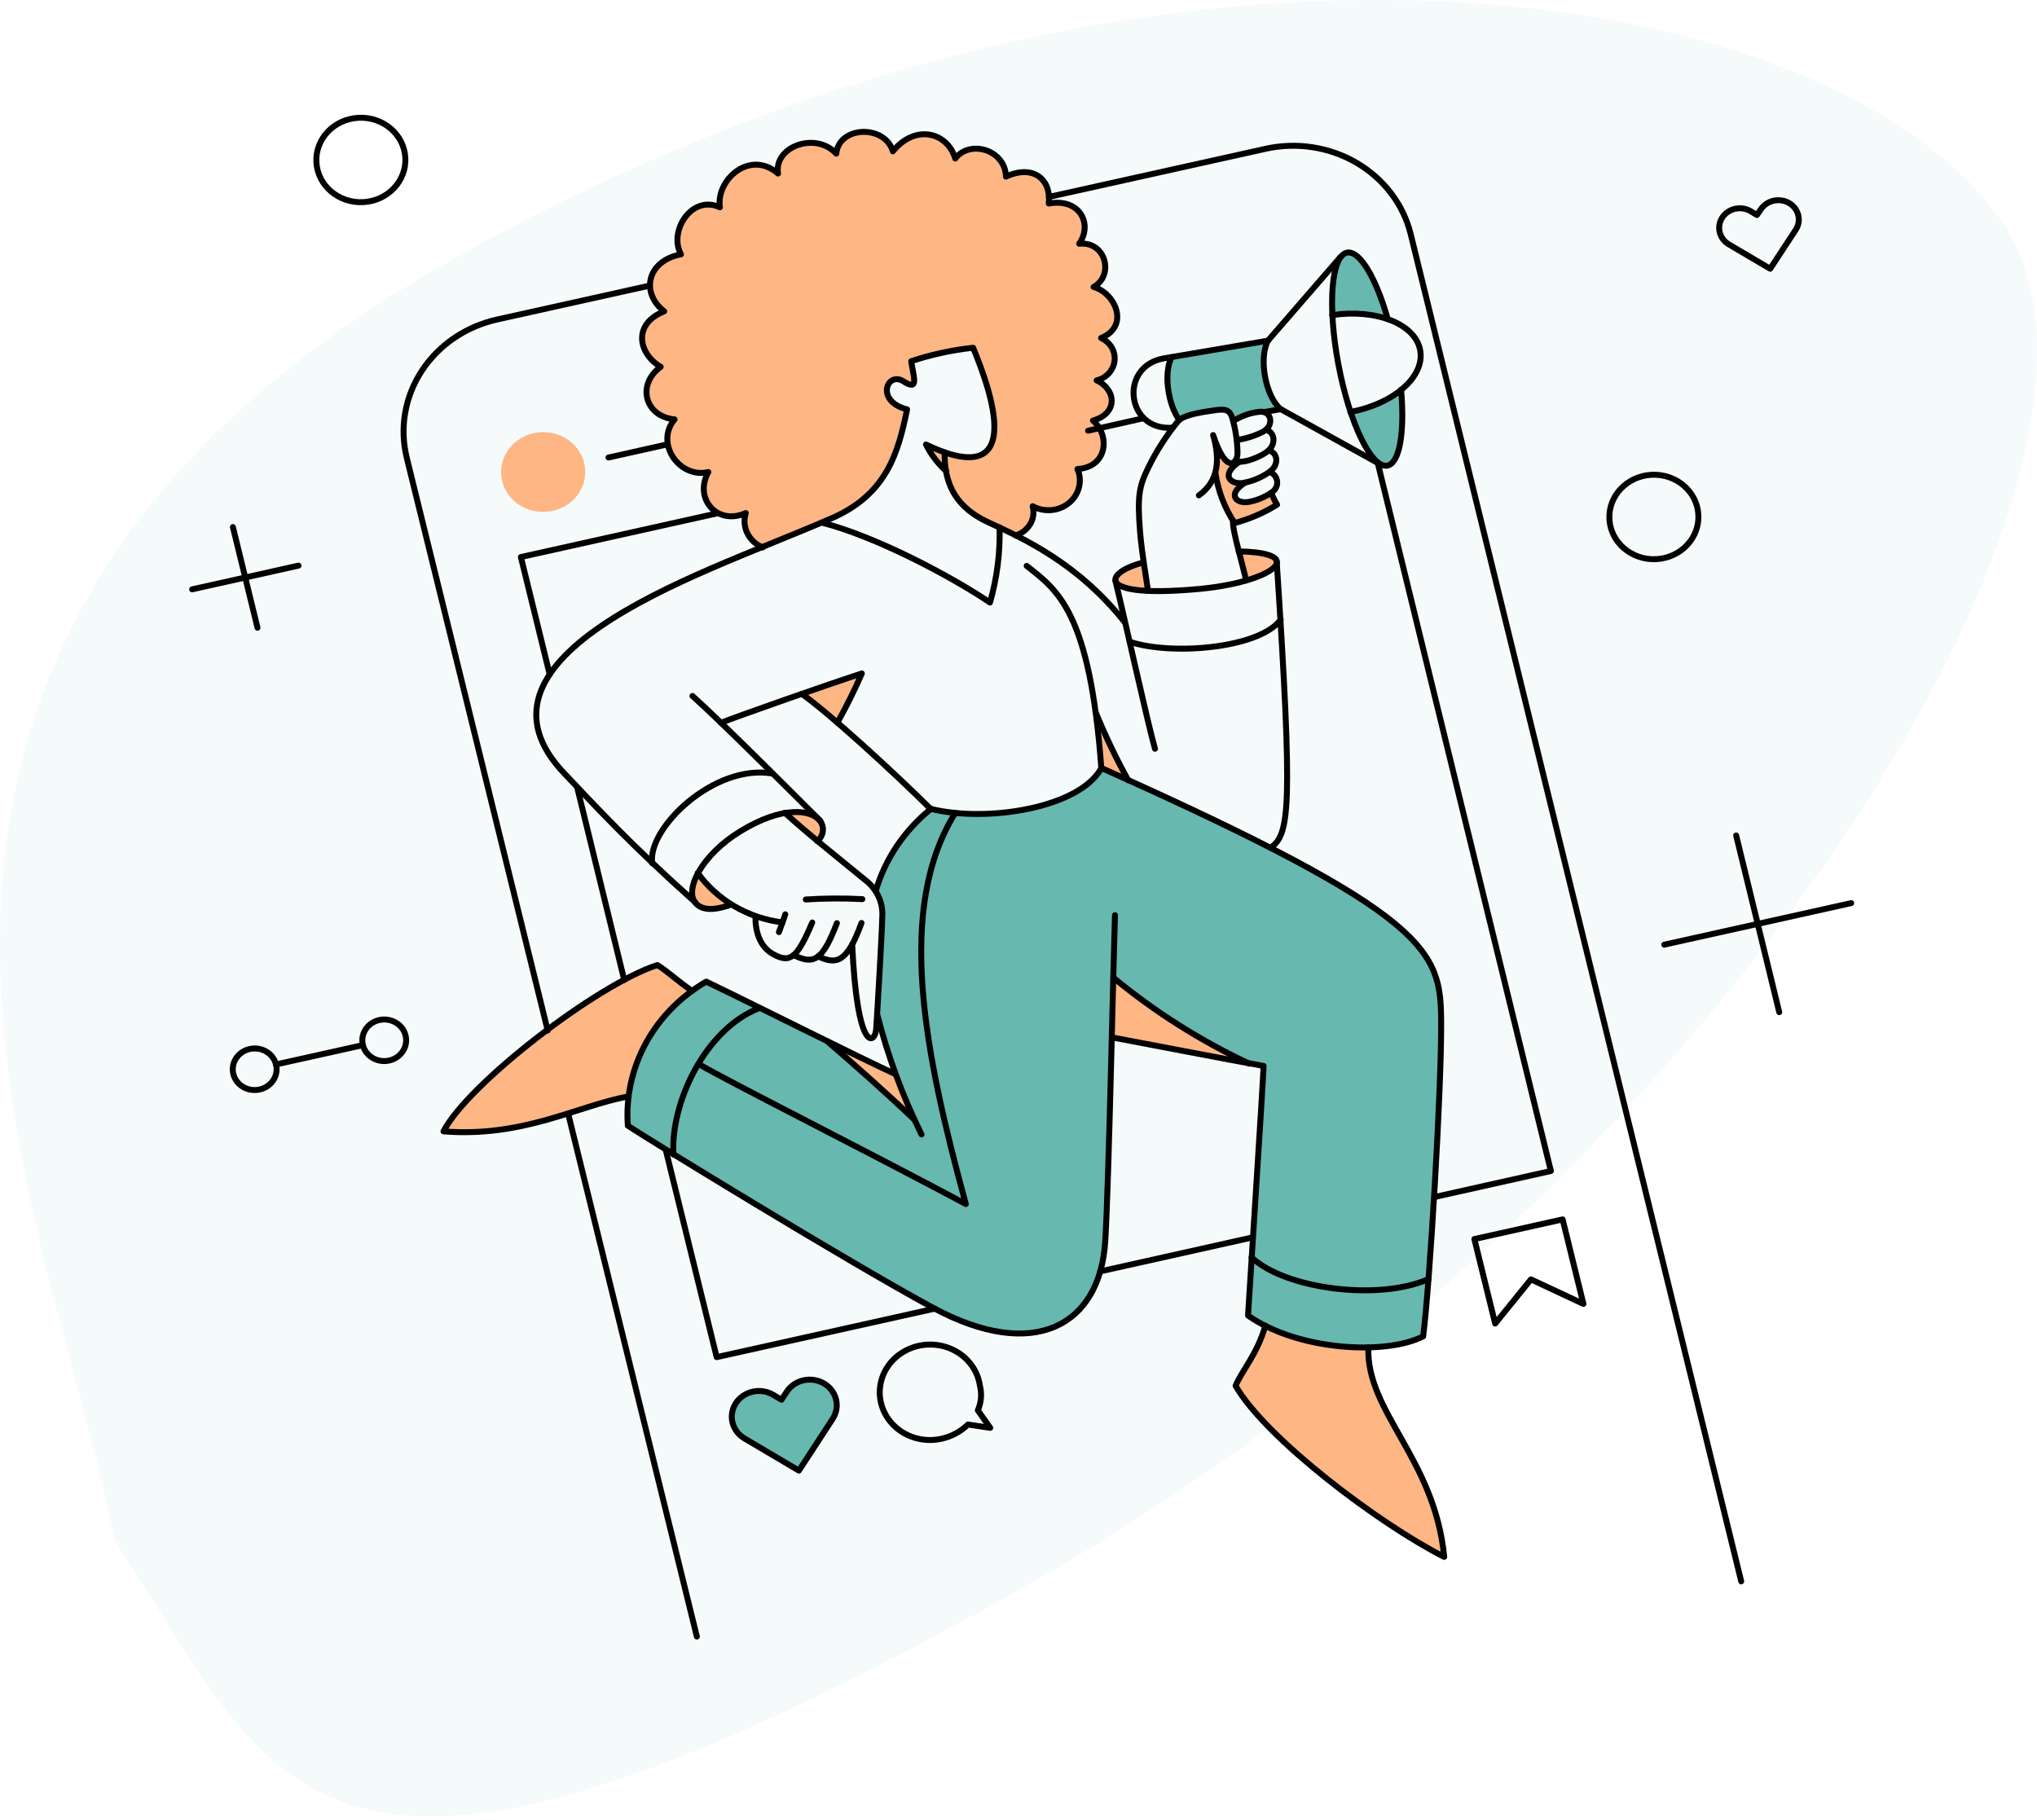 <svg width="386" height="345" viewBox="0 0 386 345" fill="none" xmlns="http://www.w3.org/2000/svg">
<path d="M21.609 291.792C10.88 232.083 -46.969 123.246 86.952 48.474C220.873 -26.298 348.912 -3.468 379.712 42.583C410.513 88.633 325.074 227.645 191.153 302.417C57.232 377.189 52.41 337.843 21.609 291.792Z" fill="#67B8AF" fill-opacity="0.07"/>
<path d="M265.53 176.171C253.634 165.56 223.214 152.191 208.546 145.522C204.148 153.553 186.383 155.524 176.332 153.196C171.309 157.311 167.671 162.735 165.869 168.793C168.549 172.076 166.725 183.804 166.268 192.329C167.967 199.139 170.333 205.782 173.336 212.173C167.595 206.73 161.605 201.395 156.782 197.356C136.592 187.356 141.162 189.542 133.868 186.003C132.963 186.499 132.094 187.052 131.266 187.656C127.137 190.632 123.854 194.536 121.715 199.017C119.576 203.496 118.648 208.409 119.015 213.312C121.899 215.32 160.663 239.026 176.831 247.794C195.958 258.117 208.55 251.293 209.528 235.169C210.009 226.791 210.969 187.605 211.016 185.359C216.161 189.993 232.066 200.753 239.393 202.044C239.188 206.801 236.615 246.85 236.436 249.437C245.748 256.055 262.404 257.053 269.679 253.392C270.924 243.023 273.154 205.888 273.052 193.441C272.999 187.242 272.571 182.445 265.53 176.171Z" fill="#67B8AF"/>
<path d="M255.267 47.881C252.16 48.643 252.267 56.675 252.417 59.738C255.947 59.152 259.575 59.417 262.965 60.508C260.768 52.764 257.672 47.469 255.267 47.881Z" fill="#67B8AF"/>
<path d="M265.463 73.844C262.691 75.981 259.407 77.434 255.903 78.073C256.851 80.932 259.716 88.595 262.834 88.243C265.225 87.833 266.185 81.851 265.463 73.844Z" fill="#67B8AF"/>
<path d="M240.256 64.555L222.027 67.667C220.466 70.655 221.307 76.547 223.472 79.59C224.813 78.54 227.941 78.09 230.487 77.703C232.6 77.401 233.068 78.008 233.464 79.124C233.543 79.341 233.589 79.559 233.669 79.808C235.177 78.844 238.347 77.637 239.566 78.138L242.688 77.593C239.788 75.157 238.453 67.966 240.256 64.555Z" fill="#67B8AF"/>
<path d="M151.392 278.709L141.095 272.625C139.939 271.945 139.116 270.857 138.806 269.601C138.497 268.343 138.727 267.02 139.445 265.922C140.164 264.825 141.312 264.042 142.638 263.746C143.963 263.451 145.357 263.667 146.513 264.346L148.097 265.273L149.076 263.769C149.794 262.672 150.942 261.889 152.267 261.594C153.592 261.3 154.986 261.515 156.141 262.195C157.296 262.875 158.119 263.963 158.427 265.219C158.736 266.476 158.506 267.799 157.787 268.895L151.392 278.709Z" fill="#67B8AF"/>
<path d="M103.357 97.013C107.754 96.78 111.126 93.21 110.888 89.039C110.65 84.868 106.893 81.676 102.496 81.908C98.099 82.141 94.727 85.711 94.965 89.882C95.202 94.053 98.96 97.246 103.357 97.013Z" fill="#FEB684"/>
<path d="M259.293 255.278C252.525 255.478 245.816 254.076 239.768 251.2C238.303 256.425 235.18 259.994 234.131 262.605C239.893 272.65 261.408 288.895 273.667 295.055C271.902 276.699 259.385 268.779 259.293 255.278Z" fill="#FEB684"/>
<path d="M124.554 182.9C126.308 183.881 128.353 185.889 131.158 187.793C127.848 190.213 125.074 193.227 122.996 196.665C120.918 200.105 119.577 203.898 119.05 207.827C109.396 209.57 99.189 215.638 84.036 214.451C88.622 205.459 113.145 186.568 124.554 182.9Z" fill="#FEB684"/>
<path d="M169.717 203.634C170.737 206.357 171.932 209.229 173.301 212.218C167.564 206.809 161.574 201.445 156.749 197.346C162.191 200.024 166.983 202.367 169.717 203.634Z" fill="#FEB684"/>
<path d="M211.02 185.351C210.917 188.799 210.837 192.655 210.733 196.668C212.987 197.085 228.94 200.156 236.676 201.578C227.434 197.22 218.814 191.768 211.02 185.351Z" fill="#FEB684"/>
<path d="M207.578 134.907C209.392 139.352 211.47 143.695 213.799 147.917C212.128 147.154 210.424 146.393 208.652 145.604C208.357 141.583 207.989 138.039 207.578 134.907Z" fill="#FEB684"/>
<path d="M132.216 165.498C130.95 167.869 130.775 169.993 131.839 171.166C132.937 172.339 134.822 172.712 138.541 171.411C136.086 169.805 133.945 167.803 132.216 165.498Z" fill="#FEB684"/>
<path d="M155.45 155.581C155.858 156.167 156.027 156.875 155.926 157.571C155.825 158.268 155.46 158.906 154.9 159.367C152.628 157.467 150.53 155.684 148.739 154.044C152.531 153.366 154.216 154.314 155.45 155.581Z" fill="#FEB684"/>
<path d="M163.312 127.636C161.939 130.811 160.394 133.917 158.684 136.942C155.954 134.594 153.546 132.636 151.917 131.484C156.454 129.925 160.858 128.429 163.312 127.636Z" fill="#FEB684"/>
<path d="M216.657 106.621C213.474 107.421 211.192 108.836 211.36 110.027C211.46 111.784 217.231 111.997 217.463 112.008C217.299 110.88 216.985 108.877 216.657 106.621Z" fill="#FEB684"/>
<path d="M241.976 106.547C241.972 107.62 239.784 108.967 236.118 110.045C235.923 108.951 235.331 106.741 234.739 104.53C239.835 104.608 241.981 105.441 241.976 106.547Z" fill="#FEB684"/>
<path d="M240.907 93.371C239.662 94.217 238.247 94.807 236.75 95.106C234.252 95.617 232.413 93.695 235.977 91.456C233.32 92.094 231.045 90.108 234.823 87.542C234.507 87.555 234.19 87.518 233.885 87.434C233.135 88.262 231.576 87.745 229.81 82.444C230.556 84.657 230.713 87.011 230.267 89.297C230.596 92.659 231.76 95.898 233.666 98.748C233.742 98.891 233.839 99.024 233.954 99.142C236.801 98.358 239.511 97.184 242.002 95.656C241.561 94.929 241.194 94.164 240.907 93.371Z" fill="#FEB684"/>
<path d="M208.611 64.058C214.14 61.808 211.284 55.488 207.195 54.379C211.133 52.245 209.527 45.669 204.465 46.19C207.112 42.42 204.534 37.474 198.706 38.572C199.207 33.936 195.717 31.087 190.595 33.477C190.434 28.308 183.713 26.423 180.982 30.04C179.469 25.006 173.386 23.464 169.157 28.672C167.639 23.544 158.932 23.848 158.433 29.114C154.496 24.837 146.546 27.818 147.4 32.886C142.113 28.274 135.616 33.984 136.381 39.285C131.014 36.791 126.592 43.875 129.007 48.198C122.457 49.461 121.371 55.581 125.829 59C119.743 61.405 120.966 67.086 125.164 69.515C120.595 72.85 122.106 78.926 127.793 79.446C123.991 83.967 128.704 90.761 134.188 89.461C131.38 94.503 135.901 99.661 141.286 97.226C140.885 98.498 140.99 99.864 141.579 101.066C142.169 102.268 143.202 103.223 144.485 103.751C148.356 102.188 157.553 98.324 157.553 98.324C168.141 93.754 170.286 85.843 171.915 77.644C165.806 76.14 168.102 70.302 171.247 72.345C174.254 74.301 173.163 71.518 172.692 68.512C176.488 67.237 180.426 66.382 184.427 65.965C190.141 79.74 189.695 86.64 183.702 86.7C180.805 86.463 177.996 85.649 175.456 84.312C176.393 86.232 177.712 87.962 179.341 89.408C179.527 92.676 182.197 96.688 187.516 99.141L189.43 100.018C190.353 100.443 191.378 100.925 192.441 101.469C193.624 101.113 194.62 100.34 195.224 99.31C195.827 98.28 195.993 97.071 195.686 95.931C196.762 96.522 198.006 96.779 199.243 96.664C200.482 96.549 201.651 96.069 202.589 95.291C203.525 94.513 204.181 93.477 204.464 92.327C204.749 91.178 204.645 89.974 204.17 88.884C209.939 88.516 210.358 82.433 207.107 79.7C211.921 78.341 211.46 73.756 207.771 72.089C212.206 70.497 212.168 65.733 208.611 64.058Z" fill="#FEB684"/>
<path d="M237.375 234.51L208.462 240.962" stroke="black" stroke-width="1.125" stroke-linecap="round" stroke-linejoin="round"/>
<path d="M261.055 87.666L293.881 221.93L271.875 226.851" stroke="black" stroke-width="1.125" stroke-linecap="round" stroke-linejoin="round"/>
<path d="M206.18 81.628L216.704 79.261" stroke="black" stroke-width="1.125" stroke-linecap="round" stroke-linejoin="round"/>
<path d="M104.166 127.823L98.704 105.569L135.726 97.328" stroke="black" stroke-width="1.125" stroke-linecap="round" stroke-linejoin="round"/>
<path d="M118.284 185.719L109.394 149.304" stroke="black" stroke-width="1.125" stroke-linecap="round" stroke-linejoin="round"/>
<path d="M177.148 248.008L135.806 257.206L126.143 217.876" stroke="black" stroke-width="1.125" stroke-linecap="round" stroke-linejoin="round"/>
<path d="M329.951 299.694L267.33 44.418C266.65 41.635 265.399 39.007 263.645 36.686C261.893 34.364 259.675 32.393 257.117 30.887C254.559 29.381 251.712 28.369 248.739 27.909C245.768 27.449 242.727 27.549 239.794 28.205L198.749 37.324M132.053 310.172L107.668 211.076M123.122 54.126L94.238 60.543C91.302 61.193 88.529 62.385 86.076 64.051C83.624 65.717 81.541 67.825 79.947 70.254C78.352 72.683 77.277 75.385 76.783 78.206C76.289 81.028 76.385 83.913 77.067 86.697L77.069 86.728L103.787 195.302" stroke="black" stroke-width="1.125" stroke-linecap="round" stroke-linejoin="round"/>
<path d="M313.859 105.969C318.512 105.723 322.081 101.944 321.83 97.53C321.578 93.116 317.601 89.737 312.948 89.983C308.295 90.23 304.726 94.008 304.977 98.422C305.229 102.837 309.206 106.215 313.859 105.969Z" stroke="black" stroke-width="1.125" stroke-linecap="round" stroke-linejoin="round"/>
<path d="M68.835 38.31C73.489 38.064 77.058 34.285 76.806 29.871C76.554 25.457 72.577 22.078 67.924 22.324C63.271 22.571 59.702 26.349 59.954 30.763C60.205 35.178 64.183 38.556 68.835 38.31Z" stroke="black" stroke-width="1.125" stroke-linecap="round" stroke-linejoin="round"/>
<path d="M339.093 38.524C338.223 37.997 337.169 37.818 336.157 38.025C335.148 38.232 334.265 38.809 333.699 39.63L332.93 40.744C332.93 40.744 331.661 39.99 331.621 39.961C330.734 39.478 329.681 39.347 328.689 39.594C327.698 39.842 326.848 40.449 326.325 41.285C325.8 42.12 325.641 43.117 325.886 44.061C326.129 45.005 326.753 45.819 327.625 46.328L335.441 50.934L340.309 43.51C340.827 42.69 340.988 41.712 340.762 40.783C340.535 39.853 339.937 39.043 339.093 38.524Z" stroke="black" stroke-width="1.125" stroke-linecap="round" stroke-linejoin="round"/>
<path d="M185.293 267.291C185.939 265.815 186.079 264.185 185.693 262.63C185.433 260.821 184.602 259.131 183.31 257.78C182.018 256.43 180.324 255.481 178.452 255.062C176.58 254.643 174.617 254.77 172.82 255.428C171.024 256.087 169.479 257.243 168.387 258.75C167.296 260.255 166.71 262.039 166.706 263.865C166.702 265.689 167.28 267.473 168.364 268.979C169.449 270.486 170.989 271.646 172.782 272.305C174.576 272.964 176.538 273.093 178.412 272.675C180.318 272.252 182.056 271.316 183.417 269.979L187.645 270.608L185.293 267.291Z" stroke="black" stroke-width="1.125" stroke-linecap="round" stroke-linejoin="round"/>
<path d="M283.325 250.844L290.102 242.468L300.049 247.118L296.108 231.103L279.385 234.829L283.325 250.844Z" stroke="black" stroke-width="1.125" stroke-linecap="round" stroke-linejoin="round"/>
<path d="M115.304 86.71L126.368 84.241" stroke="black" stroke-width="1.125" stroke-linecap="round" stroke-linejoin="round"/>
<path d="M48.486 206.581C50.776 206.46 52.532 204.601 52.408 202.428C52.284 200.255 50.327 198.593 48.037 198.714C45.747 198.835 43.991 200.694 44.114 202.867C44.238 205.04 46.195 206.703 48.486 206.581Z" stroke="black" stroke-width="1.125" stroke-linecap="round" stroke-linejoin="round"/>
<path d="M73.034 201.091C75.324 200.97 77.08 199.111 76.956 196.938C76.832 194.765 74.875 193.103 72.585 193.224C70.295 193.345 68.539 195.204 68.663 197.377C68.787 199.55 70.743 201.212 73.034 201.091Z" stroke="black" stroke-width="1.125" stroke-linecap="round" stroke-linejoin="round"/>
<path d="M52.279 201.738L68.759 198.071" stroke="black" stroke-width="1.125" stroke-linecap="round" stroke-linejoin="round"/>
<path d="M44.136 99.891L48.797 118.969" stroke="black" stroke-width="1.125" stroke-linecap="round" stroke-linejoin="round"/>
<path d="M56.566 107.196L36.403 111.693" stroke="black" stroke-width="1.125" stroke-linecap="round" stroke-linejoin="round"/>
<path d="M328.993 158.336L337.155 191.826" stroke="black" stroke-width="1.125" stroke-linecap="round" stroke-linejoin="round"/>
<path d="M350.79 171.158L315.363 179.036" stroke="black" stroke-width="1.125" stroke-linecap="round" stroke-linejoin="round"/>
<path d="M236.11 110.015C235.714 107.703 233.447 100.415 233.647 98.697" stroke="black" stroke-width="1.125" stroke-linecap="round" stroke-linejoin="round"/>
<path d="M230.309 89.573C230.791 92.97 232.032 96.23 233.949 99.134C236.803 98.363 239.518 97.187 242.003 95.646C241.558 94.935 241.192 94.182 240.91 93.399" stroke="black" stroke-width="1.125" stroke-linecap="round" stroke-linejoin="round"/>
<path d="M265.497 73.853C266.218 81.856 265.231 87.843 262.865 88.246C259.843 88.761 255.701 80.143 253.607 68.998C251.512 57.852 252.268 48.388 255.292 47.876C257.691 47.468 260.779 52.756 262.978 60.491" stroke="black" stroke-width="1.125" stroke-linecap="round" stroke-linejoin="round"/>
<path d="M242.699 77.573C239.811 75.141 238.475 67.96 240.269 64.555" stroke="black" stroke-width="1.125" stroke-linecap="round" stroke-linejoin="round"/>
<path d="M223.454 79.591C221.296 76.553 220.466 70.671 222.017 67.688" stroke="black" stroke-width="1.125" stroke-linecap="round" stroke-linejoin="round"/>
<path d="M252.436 59.716C260.782 58.485 268.199 61.373 269.116 66.375C270.033 71.377 264.172 76.513 255.879 78.088" stroke="black" stroke-width="1.125" stroke-linecap="round" stroke-linejoin="round"/>
<path d="M239.566 78.091L242.697 77.546L261.365 87.9" stroke="black" stroke-width="1.125" stroke-linecap="round" stroke-linejoin="round"/>
<path d="M254.01 48.712L240.27 64.562L220.591 67.909C211.954 69.376 213.391 81.74 222.172 81.055" stroke="black" stroke-width="1.125" stroke-linecap="round" stroke-linejoin="round"/>
<path d="M216.664 106.6C213.445 107.404 211.195 108.822 211.361 109.986C211.581 111.526 215.844 112.684 227.307 111.61C236.054 110.791 241.986 108.33 241.973 106.523C241.964 105.445 239.797 104.58 234.73 104.5" stroke="black" stroke-width="1.125" stroke-linecap="round" stroke-linejoin="round"/>
<path d="M154.885 159.403C155.447 158.943 155.813 158.304 155.915 157.607C156.016 156.909 155.845 156.201 155.435 155.616C153.777 153.418 148.336 152.634 140.332 157.521C132.929 162.04 129.572 168.717 131.858 171.201C132.932 172.369 134.842 172.748 138.563 171.446" stroke="black" stroke-width="1.125" stroke-linecap="round" stroke-linejoin="round"/>
<path d="M148.705 154.032C152.805 157.788 158.414 162.244 164.432 167.169C165.401 168.029 166.152 169.088 166.628 170.264C167.103 171.441 167.291 172.706 167.177 173.961C167.135 176.739 166.191 192.809 166.022 195.089C165.785 197.938 162.435 199.63 161.485 178.994" stroke="black" stroke-width="1.125" stroke-linecap="round" stroke-linejoin="round"/>
<path d="M132.216 165.456C134.046 168.004 136.423 170.154 139.192 171.767C141.96 173.379 145.058 174.419 148.282 174.815" stroke="black" stroke-width="1.125" stroke-linecap="round" stroke-linejoin="round"/>
<path d="M148.808 173.277C148.643 173.885 147.718 176.299 147.602 176.66" stroke="black" stroke-width="1.125" stroke-linecap="round" stroke-linejoin="round"/>
<path d="M143.166 173.632C143.079 176.194 143.824 179.342 146.471 180.813C149.736 182.635 151.043 181.613 153.918 174.831" stroke="black" stroke-width="1.125" stroke-linecap="round" stroke-linejoin="round"/>
<path d="M150.381 181.008C154.216 182.889 155.835 182.108 158.589 174.954" stroke="black" stroke-width="1.125" stroke-linecap="round" stroke-linejoin="round"/>
<path d="M155.06 181.26C158.548 182.903 160.517 182.423 163.251 174.922" stroke="black" stroke-width="1.125" stroke-linecap="round" stroke-linejoin="round"/>
<path d="M152.69 170.474C156.26 170.243 159.841 170.22 163.414 170.405" stroke="black" stroke-width="1.125" stroke-linecap="round" stroke-linejoin="round"/>
<path d="M131.214 131.899C136.892 136.961 152.241 152.371 155.452 155.578" stroke="black" stroke-width="1.125" stroke-linecap="round" stroke-linejoin="round"/>
<path d="M136.604 136.99C140.089 135.604 157.328 129.565 163.313 127.635C161.928 130.808 160.374 133.927 158.682 136.959" stroke="black" stroke-width="1.125" stroke-linecap="round" stroke-linejoin="round"/>
<path d="M166.226 192.243C168.211 200.081 171.024 207.707 174.623 215.006" stroke="black" stroke-width="1.125" stroke-linecap="round" stroke-linejoin="round"/>
<path d="M151.922 131.501C156.908 134.99 168.971 145.992 176.371 153.328C171.353 157.402 167.725 162.799 165.951 168.833" stroke="black" stroke-width="1.125" stroke-linecap="round" stroke-linejoin="round"/>
<path d="M123.605 163.61C122.564 157.033 135.341 144.672 146.402 146.613" stroke="black" stroke-width="1.125" stroke-linecap="round" stroke-linejoin="round"/>
<path d="M217.539 111.999C217.288 109.931 216.375 104.995 216.038 100.818C215.474 93.845 215.902 92.086 217.603 88.615C219.143 85.441 221.071 82.449 223.344 79.7C224.59 78.547 227.872 78.081 230.51 77.712C232.621 77.417 233.068 78.013 233.483 79.132C234.131 81.322 234.474 83.584 234.498 85.86C234.538 87.782 232.417 90.165 229.883 82.452C231.211 87.081 230.946 91.194 227.177 93.884" stroke="black" stroke-width="1.125" stroke-linecap="round" stroke-linejoin="round"/>
<path d="M240.428 85.349C242.221 85.854 242.369 88.144 240.593 89.415C239.217 90.386 237.647 91.082 235.979 91.459C233.313 92.079 231.043 90.11 234.824 87.541" stroke="black" stroke-width="1.125" stroke-linecap="round" stroke-linejoin="round"/>
<path d="M240.58 89.407C240.98 89.565 241.324 89.825 241.578 90.157C241.829 90.49 241.981 90.882 242.015 91.291C242.049 91.701 241.964 92.111 241.768 92.477C241.571 92.844 241.273 93.152 240.906 93.369C239.661 94.216 238.244 94.808 236.744 95.105C234.241 95.61 232.403 93.692 235.97 91.451" stroke="black" stroke-width="1.125" stroke-linecap="round" stroke-linejoin="round"/>
<path d="M233.793 79.747C235.247 78.819 236.915 78.235 238.655 78.044C241.101 77.777 241.48 80.886 239.175 81.9C237.679 82.639 236.066 83.14 234.4 83.385" stroke="black" stroke-width="1.125" stroke-linecap="round" stroke-linejoin="round"/>
<path d="M239.908 81.406C241.706 82.005 241.842 84.397 239.986 85.696C239.058 86.345 236.118 87.894 234.028 87.432" stroke="black" stroke-width="1.125" stroke-linecap="round" stroke-linejoin="round"/>
<path d="M194.548 107.248C200.325 111.831 206.498 115.793 208.692 145.545C271.224 173.489 272.971 180.241 273.091 193.418C273.204 205.902 270.911 243.808 269.68 253.273C262.446 256.936 245.84 255.923 236.493 249.322C237.081 239.829 239.316 205.552 239.447 202.021C233.775 201.029 213.381 197.094 210.829 196.63" stroke="black" stroke-width="1.125" stroke-linecap="round" stroke-linejoin="round"/>
<path d="M237.162 238.299C243.496 244.267 261.15 246.624 270.703 242.411" stroke="black" stroke-width="1.125" stroke-linecap="round" stroke-linejoin="round"/>
<path d="M211.28 173.448C210.984 182.269 210.11 224.334 209.442 235.199C208.45 251.319 195.864 258.166 176.75 247.821C160.632 239.096 122.884 215.947 118.975 213.345C118.579 207.944 119.754 202.542 122.373 197.726C124.992 192.912 128.953 188.869 133.825 186.04C144.33 191.103 163.073 200.561 169.702 203.581" stroke="black" stroke-width="1.125" stroke-linecap="round" stroke-linejoin="round"/>
<path d="M127.626 218.806C126.985 209.313 133.491 195.119 143.834 191.069" stroke="black" stroke-width="1.125" stroke-linecap="round" stroke-linejoin="round"/>
<path d="M176.393 153.305C187.269 155.959 204.556 153.046 208.664 145.637" stroke="black" stroke-width="1.125" stroke-linecap="round" stroke-linejoin="round"/>
<path d="M181.024 154.063C169.689 172.236 175.163 199.425 183.021 228.191C163.061 217.542 137.66 204.786 132.392 201.658" stroke="black" stroke-width="1.125" stroke-linecap="round" stroke-linejoin="round"/>
<path d="M239.771 251.233C238.34 256.457 235.184 260.027 234.135 262.638C239.895 272.651 261.444 288.897 273.67 295.065C271.841 276.396 258.868 267.639 259.298 255.342" stroke="black" stroke-width="1.125" stroke-linecap="round" stroke-linejoin="round"/>
<path d="M131.158 187.796C128.355 185.923 126.31 183.915 124.554 182.902C113.146 186.57 88.623 205.462 84.04 214.422C99.188 215.615 109.43 209.572 119.054 207.798" stroke="black" stroke-width="1.125" stroke-linecap="round" stroke-linejoin="round"/>
<path d="M241.935 106.543C245.009 153.316 244.394 158.175 240.743 160.668" stroke="black" stroke-width="1.125" stroke-linecap="round" stroke-linejoin="round"/>
<path d="M211.357 110.022C213.125 117.243 217.459 137 218.863 141.907" stroke="black" stroke-width="1.125" stroke-linecap="round" stroke-linejoin="round"/>
<path d="M214.072 121.627C222.114 124.309 238.725 122.855 242.681 117.435" stroke="black" stroke-width="1.125" stroke-linecap="round" stroke-linejoin="round"/>
<path d="M211.056 185.352C218.843 191.777 227.465 197.231 236.712 201.582" stroke="black" stroke-width="1.125" stroke-linecap="round" stroke-linejoin="round"/>
<path d="M156.749 197.347C161.535 201.449 167.567 206.779 173.301 212.219" stroke="black" stroke-width="1.125" stroke-linecap="round" stroke-linejoin="round"/>
<path d="M207.576 134.876C209.385 139.323 211.461 143.667 213.797 147.887" stroke="black" stroke-width="1.125" stroke-linecap="round" stroke-linejoin="round"/>
<path d="M179.082 85.755C177.847 85.319 176.641 84.813 175.469 84.24C176.416 86.147 177.726 87.871 179.335 89.325" stroke="black" stroke-width="1.125" stroke-linecap="round" stroke-linejoin="round"/>
<path d="M131.75 171.005C119.312 159.89 113.102 153.065 106.909 146.553C96.998 136.125 102.025 126.859 113.648 118.83C125.78 110.451 143.299 104.403 157.497 98.264C168.081 93.686 170.196 85.786 171.891 77.584C165.783 76.08 168.072 70.252 171.223 72.285C174.222 74.218 173.101 71.428 172.669 68.453C176.47 67.195 180.405 66.341 184.403 65.906C191.329 82.671 189.181 89.267 179.013 85.733C178.825 93.717 183.147 97.092 187.458 99.075C193.712 101.963 204.195 106.648 213.123 117.917" stroke="black" stroke-width="1.125" stroke-linecap="round" stroke-linejoin="round"/>
<path d="M155.705 99.04C165.942 101.658 180.113 109.155 187.598 114.193C188.93 109.55 189.542 104.749 189.415 99.941" stroke="black" stroke-width="1.125" stroke-linecap="round" stroke-linejoin="round"/>
<path d="M144.52 103.749C143.241 103.219 142.211 102.265 141.622 101.065C141.033 99.865 140.926 98.502 141.321 97.231C135.936 99.663 131.417 94.536 134.223 89.466C128.74 90.767 124.027 83.977 127.83 79.482C122.142 78.931 120.622 72.856 125.199 69.52C121.001 67.084 119.779 61.41 125.864 59.005C121.41 55.585 122.492 49.46 129.042 48.203C126.633 43.88 131.054 36.799 136.416 39.29C135.65 34.027 142.144 28.285 147.435 32.891C146.581 27.823 154.531 24.845 158.468 29.119C158.967 23.852 167.668 23.549 169.192 28.677C173.421 23.469 179.491 25.007 181.017 30.045C183.739 26.429 190.469 28.314 190.63 33.482C195.749 31.096 199.239 33.942 198.741 38.577C204.569 37.479 207.147 42.425 204.5 46.195C209.595 45.673 211.168 52.25 207.229 54.385C211.321 55.497 214.175 61.814 208.646 64.064C209.488 64.441 210.185 65.055 210.644 65.823C211.102 66.592 211.298 67.476 211.206 68.355C211.115 69.234 210.738 70.065 210.13 70.734C209.522 71.404 208.71 71.879 207.806 72.095C211.495 73.762 211.957 78.354 207.109 79.708C210.36 82.44 209.941 88.529 204.172 88.891C204.647 89.981 204.751 91.185 204.468 92.334C204.183 93.484 203.527 94.52 202.591 95.298C201.653 96.076 200.484 96.556 199.245 96.671C198.008 96.786 196.764 96.529 195.688 95.938C195.995 97.078 195.829 98.288 195.226 99.317C194.622 100.347 193.626 101.12 192.443 101.476" stroke="black" stroke-width="1.125" stroke-linecap="round" stroke-linejoin="round"/>
<path d="M151.392 278.712L141.095 272.628C139.939 271.948 139.116 270.86 138.806 269.604C138.497 268.346 138.727 267.023 139.445 265.925C140.164 264.828 141.312 264.045 142.638 263.749C143.963 263.454 145.357 263.67 146.513 264.349L148.097 265.276L149.076 263.772C149.794 262.675 150.942 261.892 152.267 261.597C153.592 261.303 154.986 261.518 156.141 262.198C157.296 262.878 158.118 263.966 158.427 265.222C158.736 266.479 158.506 267.802 157.787 268.898L151.392 278.712Z" stroke="black" stroke-width="1.125" stroke-linejoin="round"/>
</svg>
